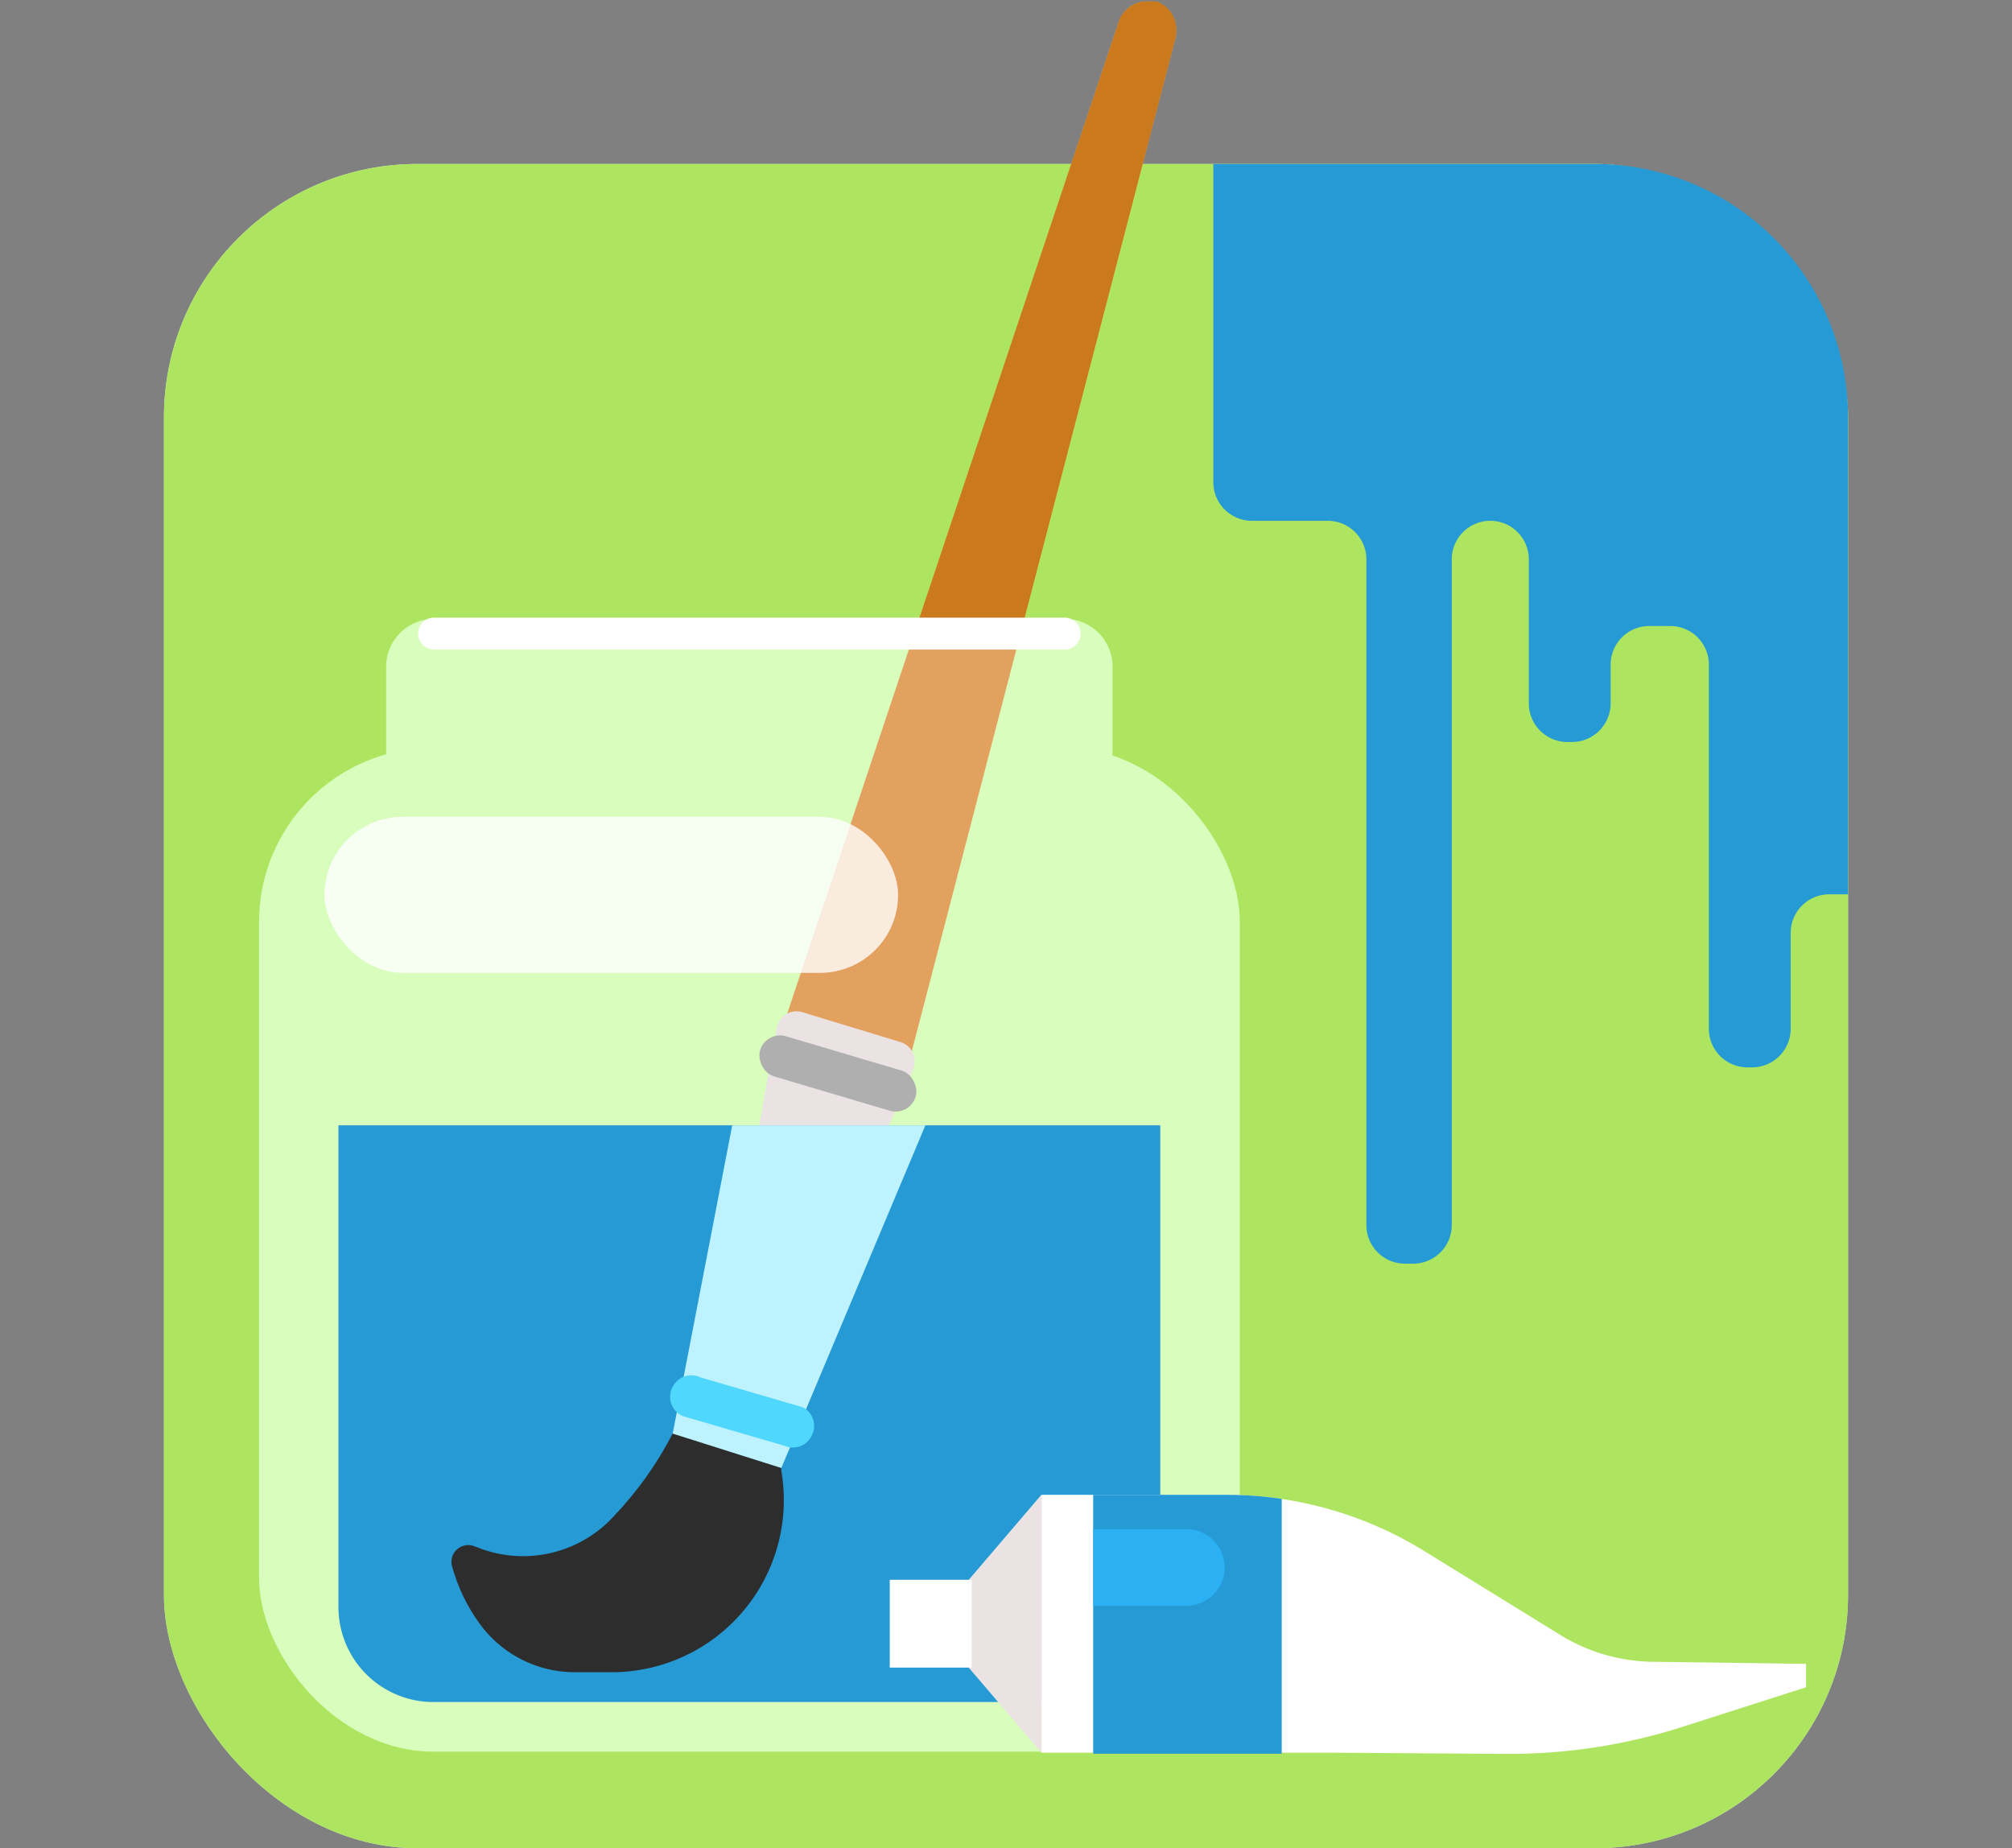 <svg id="Layer_3" data-name="Layer 3" xmlns="http://www.w3.org/2000/svg" viewBox="0 0 135 124"><rect x="0" y="0" width="135" height="124" fill="#808080" stroke="none"/><defs><style>.cls-3{fill:#d8fdbc}.cls-4{fill:#259ad4}.cls-6{fill:#ebe3e3}.cls-13{fill:#fff}</style></defs><rect x="11" y="11" width="113" height="113" rx="17" ry="17" fill="#d3e4e8"/><rect x="11" y="11" width="113" height="113" rx="17" ry="17" fill="#aee560"/><rect class="cls-3" x="17.38" y="50.17" width="65.81" height="67.35" rx="11.69" ry="11.69"/><path class="cls-3" d="M29.12 41.52h42.32a3.21 3.21 0 0 1 3.21 3.21v6.57H25.91v-6.57a3.21 3.21 0 0 1 3.21-3.21z"/><path class="cls-4" d="M77.85 75.5v32.32a6.37 6.37 0 0 1-6.36 6.37H29.07a6.37 6.37 0 0 1-6.36-6.37V75.5z"/><path d="M78.92 2.09a2.2 2.2 0 0 1-.06.5L68.47 42.51l-8.14 31.28-8.59-2.55 9.6-28.73 13.71-41A2 2 0 0 1 76.64.12 1.67 1.67 0 0 1 77 .1a1.53 1.53 0 0 1 .3 0h.26a2 2 0 0 1 1.36 1.99z" fill="#e3a15f"/><path class="cls-6" d="M50.94 75.5l1.19-6.59a1.34 1.34 0 0 1 1.71-1l6.57 2a1.35 1.35 0 0 1 .86 1.82l-1.62 3.77z"/><rect x="50.77" y="70.62" width="10.89" height="2.81" rx="1.4" ry="1.4" transform="rotate(16.53 56.226 72.039)" fill="#afafaf"/><path d="M78.92 2.09a2.2 2.2 0 0 1-.06.5L68.47 42.51h-7.13l13.71-41A2 2 0 0 1 76.64.12 1.67 1.67 0 0 1 77 .1a1.53 1.53 0 0 1 .3 0H77.61a2 2 0 0 1 1.31 1.99z" fill="#cb791d"/><path fill="#bdf2fe" d="M49.13 75.5l-4 20.71 7.29 2.29 9.67-23H49.13z"/><path d="M52.64 97l-6.85-2a1.41 1.41 0 0 1-.63-2 1.4 1.4 0 0 1 1.84-.59l6.85 2a1.4 1.4 0 0 1 .63 1.88 1.4 1.4 0 0 1-1.84.71z" fill="#50d7fd"/><path d="M52.42 98.49a.81.81 0 0 1 0 .16 11.55 11.55 0 0 1-11.4 13.54H38.6a7.89 7.89 0 0 1-6.54-3.43 11.9 11.9 0 0 1-1.75-3.76 1.13 1.13 0 0 1 1.5-1.27l.39.15a8.26 8.26 0 0 0 9.08-2.26 23.83 23.83 0 0 0 3.85-5.44z" fill="#2d2d2d"/><rect x="21.77" y="54.8" width="38.49" height="10.47" rx="5.24" ry="5.24" opacity=".8" fill="#fff"/><path class="cls-13" d="M71.44 43.58H29.12a1.07 1.07 0 0 1 0-2.14h42.32a1.07 1.07 0 1 1 0 2.14z"/><path class="cls-4" d="M124 28v32h-1.26a2.59 2.59 0 0 0-2.59 2.59v6.43a2.59 2.59 0 0 1-2.59 2.59h-.31a2.59 2.59 0 0 1-2.59-2.59V44.59a2.59 2.59 0 0 0-2.59-2.59h-1.41a2.59 2.59 0 0 0-2.59 2.59v2.6a2.59 2.59 0 0 1-2.59 2.59h-.31a2.59 2.59 0 0 1-2.59-2.59v-9.66a2.59 2.59 0 0 0-2.58-2.59 2.59 2.59 0 0 0-2.59 2.59v44.66a2.59 2.59 0 0 1-2.59 2.59h-.55a2.59 2.59 0 0 1-2.59-2.59V37.53a2.59 2.59 0 0 0-2.59-2.59H84a2.59 2.59 0 0 1-2.59-2.59V11H107a17 17 0 0 1 17 17z"/><path class="cls-13" d="M121.18 111.63v1.57l-8.18 2.62a38.28 38.28 0 0 1-12.11 1.85l-11.45-.08H69.88v-17.3h12.36a25.62 25.62 0 0 1 3.71.27 25.26 25.26 0 0 1 9.63 3.51l9.11 5.62a12.14 12.14 0 0 0 6.17 1.8z"/><path class="cls-4" d="M86 100.56v17.1H73.35v-17.37h8.89a25.62 25.62 0 0 1 3.76.27z"/><path class="cls-6" d="M62.48 108.94l7.4 8.65v-17.31l-7.4 8.66z"/><path d="M73.35 102.59h6.25a2.57 2.57 0 0 1 2.57 2.57 2.57 2.57 0 0 1-2.57 2.57h-6.25v-5.13z" fill="#2bb1f3"/><path class="cls-13" d="M59.7 105.99h5.5v5.89h-5.5z"/></svg>